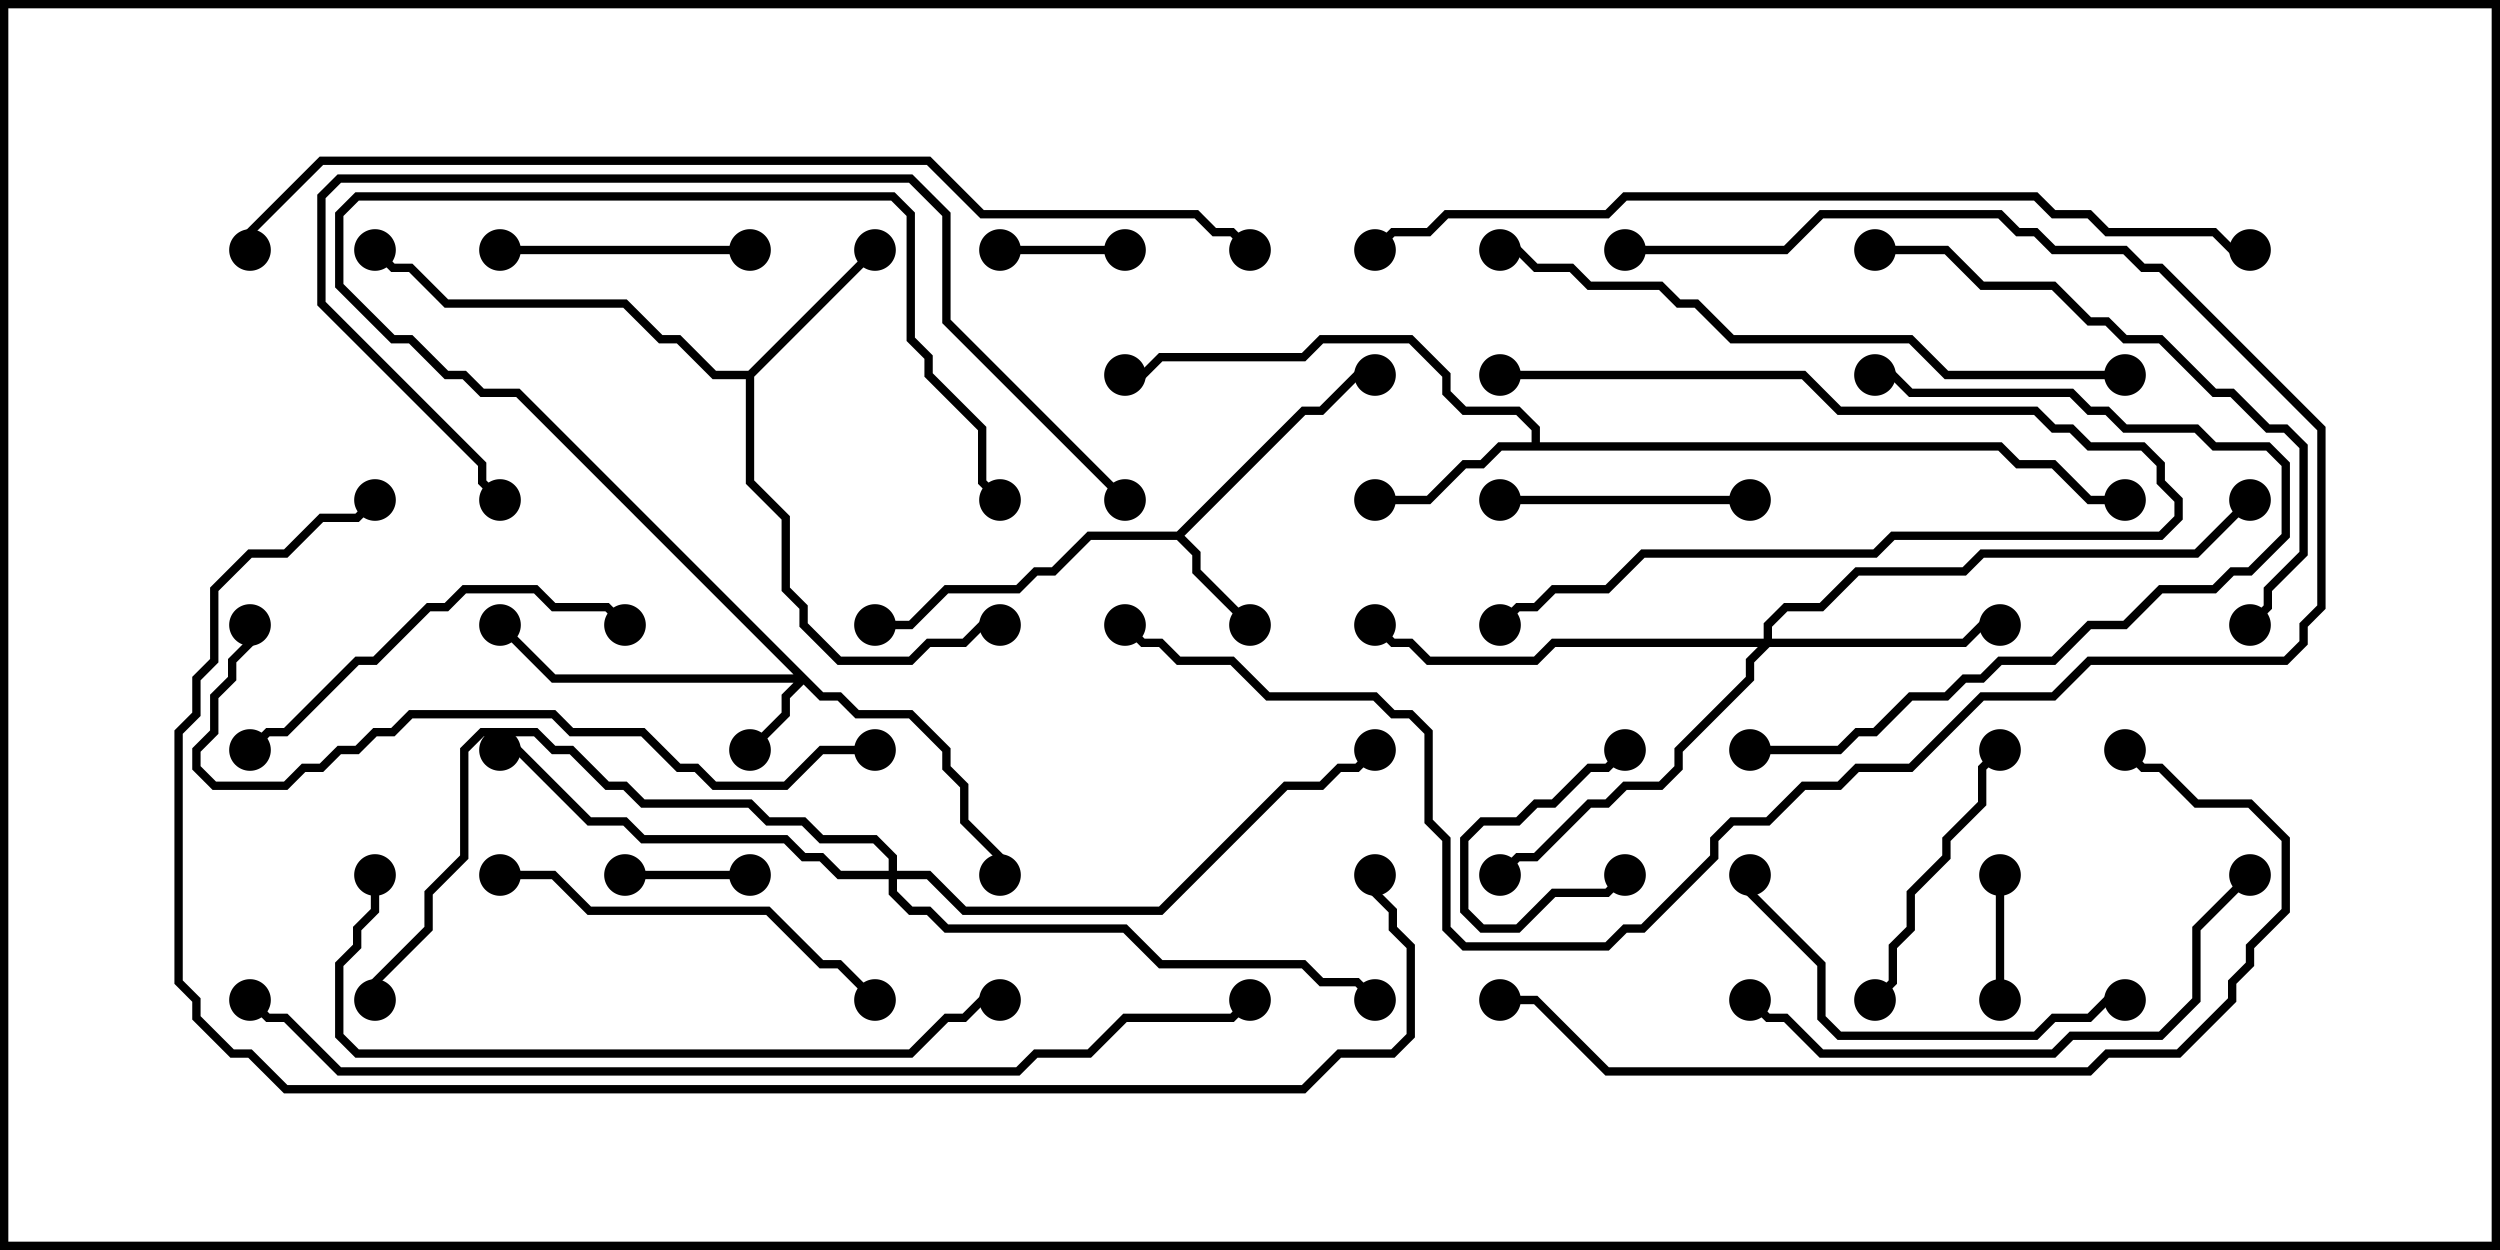 <svg version="1.1" width="30" height="15" xmlns="http://www.w3.org/2000/svg"><path d="M14.122,6.379L15.622,4.879L15.836,4.879L16.265,4.45L16.5,4.45L16.5,4.55L16.306,4.55L15.878,4.979L15.664,4.979L14.214,6.429L14.407,6.622L14.407,6.836L15.035,7.465L14.965,7.535L14.307,6.878L14.307,6.664L14.122,6.479L13.092,6.479L12.664,6.907L12.449,6.907L12.235,7.121L11.378,7.121L10.949,7.55L10.5,7.55L10.5,7.45L10.908,7.45L11.336,7.021L12.194,7.021L12.408,6.807L12.622,6.807L13.051,6.379z" stroke="none"/><path d="M18.379,5.307L18.379,5.164L18.194,4.979L17.551,4.979L17.307,4.735L17.307,4.521L16.908,4.121L15.878,4.121L15.664,4.336L13.949,4.336L13.735,4.55L13.5,4.55L13.5,4.45L13.694,4.45L13.908,4.236L15.622,4.236L15.836,4.021L16.949,4.021L17.407,4.479L17.407,4.694L17.592,4.879L18.235,4.879L18.479,5.122L18.479,5.307L24.021,5.307L24.235,5.521L24.664,5.521L25.092,5.95L25.5,5.95L25.5,6.05L25.051,6.05L24.622,5.621L24.194,5.621L23.979,5.407L18.021,5.407L17.806,5.621L17.592,5.621L17.164,6.05L16.5,6.05L16.5,5.95L17.122,5.95L17.551,5.521L17.765,5.521L17.979,5.307z" stroke="none"/><path d="M8.979,4.45L10.465,2.965L10.535,3.035L9.05,4.521L9.05,5.765L9.479,6.194L9.479,7.051L9.693,7.265L9.693,7.479L10.092,7.879L10.908,7.879L11.122,7.664L11.551,7.664L11.765,7.45L12,7.45L12,7.55L11.806,7.55L11.592,7.764L11.164,7.764L10.949,7.979L10.051,7.979L9.593,7.521L9.593,7.306L9.379,7.092L9.379,6.235L8.95,5.806L8.95,4.55L8.551,4.55L8.122,4.121L7.908,4.121L7.479,3.693L5.336,3.693L4.908,3.264L4.694,3.264L4.465,3.035L4.535,2.965L4.735,3.164L4.949,3.164L5.378,3.593L7.521,3.593L7.949,4.021L8.164,4.021L8.592,4.45z" stroke="none"/><path d="M9.878,8.307L10.092,8.307L10.306,8.521L10.949,8.521L11.407,8.979L11.407,9.194L11.621,9.408L11.621,9.836L12.05,10.265L12.05,10.5L11.95,10.5L11.95,10.306L11.521,9.878L11.521,9.449L11.307,9.235L11.307,9.021L10.908,8.621L10.265,8.621L10.051,8.407L9.836,8.407L9.643,8.214L9.479,8.378L9.479,8.592L9.035,9.035L8.965,8.965L9.379,8.551L9.379,8.336L9.522,8.193L6.622,8.193L5.965,7.535L6.035,7.465L6.664,8.093L9.522,8.093L6.194,4.764L5.765,4.764L5.551,4.55L5.336,4.55L4.908,4.121L4.694,4.121L4.021,3.449L4.021,2.551L4.265,2.307L10.735,2.307L10.979,2.551L10.979,4.051L11.193,4.265L11.193,4.479L11.836,5.122L11.836,5.765L12.035,5.965L11.965,6.035L11.736,5.806L11.736,5.164L11.093,4.521L11.093,4.306L10.879,4.092L10.879,2.592L10.694,2.407L4.306,2.407L4.121,2.592L4.121,3.408L4.735,4.021L4.949,4.021L5.378,4.45L5.592,4.45L5.806,4.664L6.235,4.664z" stroke="none"/><path d="M21.164,7.664L21.164,7.479L21.408,7.236L21.836,7.236L22.265,6.807L23.551,6.807L23.765,6.593L26.336,6.593L26.965,5.965L27.035,6.035L26.378,6.693L23.806,6.693L23.592,6.907L22.306,6.907L21.878,7.336L21.449,7.336L21.264,7.521L21.264,7.664L23.551,7.664L23.765,7.45L24,7.45L24,7.55L23.806,7.55L23.592,7.764L21.235,7.764L21.05,7.949L21.05,8.164L20.193,9.021L20.193,9.235L19.949,9.479L19.521,9.479L19.306,9.693L19.092,9.693L18.449,10.336L18.235,10.336L18.035,10.535L17.965,10.465L18.194,10.236L18.408,10.236L19.051,9.593L19.265,9.593L19.479,9.379L19.908,9.379L20.093,9.194L20.093,8.979L20.95,8.122L20.95,7.908L21.094,7.764L18.664,7.764L18.449,7.979L17.122,7.979L16.908,7.764L16.694,7.764L16.465,7.535L16.535,7.465L16.735,7.664L16.949,7.664L17.164,7.879L18.408,7.879L18.622,7.664z" stroke="none"/><path d="M10.664,10.45L10.664,10.306L10.479,10.121L9.836,10.121L9.622,9.907L9.194,9.907L8.979,9.693L7.694,9.693L7.479,9.479L7.265,9.479L6.836,9.05L6.622,9.05L6.408,8.836L5.806,8.836L5.621,9.021L5.621,10.306L5.193,10.735L5.193,11.164L4.55,11.806L4.55,12L4.45,12L4.45,11.765L5.093,11.122L5.093,10.694L5.521,10.265L5.521,8.979L5.765,8.736L6.449,8.736L6.664,8.95L6.878,8.95L7.306,9.379L7.521,9.379L7.735,9.593L9.021,9.593L9.235,9.807L9.664,9.807L9.878,10.021L10.521,10.021L10.764,10.265L10.764,10.45L11.164,10.45L11.592,10.879L13.908,10.879L15.408,9.379L15.836,9.379L16.051,9.164L16.265,9.164L16.465,8.965L16.535,9.035L16.306,9.264L16.092,9.264L15.878,9.479L15.449,9.479L13.949,10.979L11.551,10.979L11.122,10.55L10.764,10.55L10.764,10.694L10.949,10.879L11.164,10.879L11.378,11.093L13.521,11.093L13.949,11.521L15.664,11.521L15.878,11.736L16.306,11.736L16.535,11.965L16.465,12.035L16.265,11.836L15.836,11.836L15.622,11.621L13.908,11.621L13.479,11.193L11.336,11.193L11.122,10.979L10.908,10.979L10.664,10.735L10.664,10.55L10.051,10.55L9.836,10.336L9.622,10.336L9.408,10.121L7.694,10.121L7.479,9.907L7.051,9.907L6.194,9.05L6,9.05L6,8.95L6.235,8.95L7.092,9.807L7.521,9.807L7.735,10.021L9.449,10.021L9.664,10.236L9.878,10.236L10.092,10.45z" stroke="none"/><path d="M23.95,10.5L24.05,10.5L24.05,12L23.95,12z" stroke="none"/><path d="M19.465,8.965L19.535,9.035L19.306,9.264L19.092,9.264L18.664,9.693L18.449,9.693L18.235,9.907L17.806,9.907L17.621,10.092L17.621,10.908L17.806,11.093L18.194,11.093L18.622,10.664L19.265,10.664L19.465,10.465L19.535,10.535L19.306,10.764L18.664,10.764L18.235,11.193L17.765,11.193L17.521,10.949L17.521,10.051L17.765,9.807L18.194,9.807L18.408,9.593L18.622,9.593L19.051,9.164L19.265,9.164z" stroke="none"/><path d="M7.5,10.55L7.5,10.45L9,10.45L9,10.55z" stroke="none"/><path d="M13.5,2.95L13.5,3.05L12,3.05L12,2.95z" stroke="none"/><path d="M18,4.55L18,4.45L21.664,4.45L22.092,4.879L24.449,4.879L24.664,5.093L24.878,5.093L25.092,5.307L25.735,5.307L25.979,5.551L25.979,5.765L26.193,5.979L26.193,6.235L25.949,6.479L22.735,6.479L22.521,6.693L19.735,6.693L19.306,7.121L18.664,7.121L18.449,7.336L18.235,7.336L18.035,7.535L17.965,7.465L18.194,7.236L18.408,7.236L18.622,7.021L19.265,7.021L19.694,6.593L22.479,6.593L22.694,6.379L25.908,6.379L26.093,6.194L26.093,6.021L25.879,5.806L25.879,5.592L25.694,5.407L25.051,5.407L24.836,5.193L24.622,5.193L24.408,4.979L22.051,4.979L21.622,4.55z" stroke="none"/><path d="M21,5.95L21,6.05L18,6.05L18,5.95z" stroke="none"/><path d="M9,2.95L9,3.05L6,3.05L6,2.95z" stroke="none"/><path d="M23.965,8.965L24.035,9.035L23.836,9.235L23.836,9.664L23.407,10.092L23.407,10.306L22.979,10.735L22.979,11.164L22.764,11.378L22.764,11.806L22.535,12.035L22.465,11.965L22.664,11.765L22.664,11.336L22.879,11.122L22.879,10.694L23.307,10.265L23.307,10.051L23.736,9.622L23.736,9.194z" stroke="none"/><path d="M6,10.55L6,10.45L6.664,10.45L7.092,10.879L9.235,10.879L9.878,11.521L10.092,11.521L10.535,11.965L10.465,12.035L10.051,11.621L9.836,11.621L9.194,10.979L7.051,10.979L6.622,10.55z" stroke="none"/><path d="M3.035,9.035L2.965,8.965L3.194,8.736L3.408,8.736L4.265,7.879L4.479,7.879L5.122,7.236L5.336,7.236L5.551,7.021L6.449,7.021L6.664,7.236L7.306,7.236L7.535,7.465L7.465,7.535L7.265,7.336L6.622,7.336L6.408,7.121L5.592,7.121L5.378,7.336L5.164,7.336L4.521,7.979L4.306,7.979L3.449,8.836L3.235,8.836z" stroke="none"/><path d="M25.5,11.95L25.5,12.05L25.306,12.05L25.092,12.264L24.664,12.264L24.449,12.479L22.051,12.479L21.807,12.235L21.807,11.592L20.95,10.735L20.95,10.5L21.05,10.5L21.05,10.694L21.907,11.551L21.907,12.194L22.092,12.379L24.408,12.379L24.622,12.164L25.051,12.164L25.265,11.95z" stroke="none"/><path d="M21,9.05L21,8.95L22.051,8.95L22.265,8.736L22.479,8.736L22.908,8.307L23.336,8.307L23.551,8.093L23.765,8.093L23.979,7.879L24.622,7.879L25.051,7.45L25.479,7.45L25.908,7.021L26.551,7.021L26.765,6.807L26.979,6.807L27.379,6.408L27.379,5.592L27.194,5.407L26.551,5.407L26.336,5.193L25.479,5.193L25.265,4.979L25.051,4.979L24.836,4.764L22.908,4.764L22.694,4.55L22.5,4.55L22.5,4.45L22.735,4.45L22.949,4.664L24.878,4.664L25.092,4.879L25.306,4.879L25.521,5.093L26.378,5.093L26.592,5.307L27.235,5.307L27.479,5.551L27.479,6.449L27.021,6.907L26.806,6.907L26.592,7.121L25.949,7.121L25.521,7.55L25.092,7.55L24.664,7.979L24.021,7.979L23.806,8.193L23.592,8.193L23.378,8.407L22.949,8.407L22.521,8.836L22.306,8.836L22.092,9.05z" stroke="none"/><path d="M26.965,10.465L27.035,10.535L26.407,11.164L26.407,12.021L25.949,12.479L24.878,12.479L24.664,12.693L21.836,12.693L21.408,12.264L21.194,12.264L20.965,12.035L21.035,11.965L21.235,12.164L21.449,12.164L21.878,12.593L24.622,12.593L24.836,12.379L25.908,12.379L26.307,11.979L26.307,11.122z" stroke="none"/><path d="M22.5,3.05L22.5,2.95L23.378,2.95L23.806,3.379L24.664,3.379L25.092,3.807L25.306,3.807L25.521,4.021L25.949,4.021L26.592,4.664L26.806,4.664L27.235,5.093L27.449,5.093L27.693,5.336L27.693,6.664L27.264,7.092L27.264,7.306L27.035,7.535L26.965,7.465L27.164,7.265L27.164,7.051L27.593,6.622L27.593,5.378L27.408,5.193L27.194,5.193L26.765,4.764L26.551,4.764L25.908,4.121L25.479,4.121L25.265,3.907L25.051,3.907L24.622,3.479L23.765,3.479L23.336,3.05z" stroke="none"/><path d="M13.535,5.965L13.465,6.035L11.307,3.878L11.307,2.592L10.908,2.193L4.092,2.193L3.907,2.378L3.907,3.622L5.836,5.551L5.836,5.765L6.035,5.965L5.965,6.035L5.736,5.806L5.736,5.592L3.807,3.664L3.807,2.336L4.051,2.093L10.949,2.093L11.407,2.551L11.407,3.836z" stroke="none"/><path d="M19.5,3.05L19.5,2.95L21.408,2.95L21.836,2.521L24.021,2.521L24.235,2.736L24.449,2.736L24.664,2.95L25.521,2.95L25.735,3.164L25.949,3.164L27.907,5.122L27.907,7.306L27.693,7.521L27.693,7.735L27.449,7.979L25.092,7.979L24.664,8.407L23.806,8.407L22.949,9.264L22.306,9.264L22.092,9.479L21.664,9.479L21.235,9.907L20.806,9.907L20.621,10.092L20.621,10.306L19.735,11.193L19.521,11.193L19.306,11.407L17.551,11.407L17.307,11.164L17.307,10.092L17.093,9.878L17.093,8.806L16.908,8.621L16.694,8.621L16.479,8.407L15.194,8.407L14.765,7.979L14.122,7.979L13.908,7.764L13.694,7.764L13.465,7.535L13.535,7.465L13.735,7.664L13.949,7.664L14.164,7.879L14.806,7.879L15.235,8.307L16.521,8.307L16.735,8.521L16.949,8.521L17.193,8.765L17.193,9.836L17.407,10.051L17.407,11.122L17.592,11.307L19.265,11.307L19.479,11.093L19.694,11.093L20.521,10.265L20.521,10.051L20.765,9.807L21.194,9.807L21.622,9.379L22.051,9.379L22.265,9.164L22.908,9.164L23.765,8.307L24.622,8.307L25.051,7.879L27.408,7.879L27.593,7.694L27.593,7.479L27.807,7.265L27.807,5.164L25.908,3.264L25.694,3.264L25.479,3.05L24.622,3.05L24.408,2.836L24.194,2.836L23.979,2.621L21.878,2.621L21.449,3.05z" stroke="none"/><path d="M10.5,8.95L10.5,9.05L9.878,9.05L9.449,9.479L8.551,9.479L8.336,9.264L8.122,9.264L7.694,8.836L6.836,8.836L6.622,8.621L4.949,8.621L4.735,8.836L4.521,8.836L4.306,9.05L4.092,9.05L3.878,9.264L3.664,9.264L3.449,9.479L2.551,9.479L2.307,9.235L2.307,8.979L2.521,8.765L2.521,8.336L2.736,8.122L2.736,7.908L2.95,7.694L2.95,7.5L3.05,7.5L3.05,7.735L2.836,7.949L2.836,8.164L2.621,8.378L2.621,8.806L2.407,9.021L2.407,9.194L2.592,9.379L3.408,9.379L3.622,9.164L3.836,9.164L4.051,8.95L4.265,8.95L4.479,8.736L4.694,8.736L4.908,8.521L6.664,8.521L6.878,8.736L7.735,8.736L8.164,9.164L8.378,9.164L8.592,9.379L9.408,9.379L9.836,8.95z" stroke="none"/><path d="M4.45,10.5L4.55,10.5L4.55,10.949L4.336,11.164L4.336,11.378L4.121,11.592L4.121,12.408L4.306,12.593L10.908,12.593L11.336,12.164L11.551,12.164L11.765,11.95L12,11.95L12,12.05L11.806,12.05L11.592,12.264L11.378,12.264L10.949,12.693L4.265,12.693L4.021,12.449L4.021,11.551L4.236,11.336L4.236,11.122L4.45,10.908z" stroke="none"/><path d="M25.5,4.45L25.5,4.55L23.336,4.55L22.908,4.121L20.765,4.121L20.336,3.693L20.122,3.693L19.908,3.479L19.051,3.479L18.836,3.264L18.408,3.264L18.194,3.05L18,3.05L18,2.95L18.235,2.95L18.449,3.164L18.878,3.164L19.092,3.379L19.949,3.379L20.164,3.593L20.378,3.593L20.806,4.021L22.949,4.021L23.378,4.45z" stroke="none"/><path d="M25.465,9.035L25.535,8.965L25.735,9.164L25.949,9.164L26.378,9.593L27.021,9.593L27.479,10.051L27.479,10.949L27.05,11.378L27.05,11.592L26.836,11.806L26.836,12.021L26.164,12.693L25.306,12.693L25.092,12.907L19.265,12.907L18.408,12.05L18,12.05L18,11.95L18.449,11.95L19.306,12.807L25.051,12.807L25.265,12.593L26.122,12.593L26.736,11.979L26.736,11.765L26.95,11.551L26.95,11.336L27.379,10.908L27.379,10.092L26.979,9.693L26.336,9.693L25.908,9.264L25.694,9.264z" stroke="none"/><path d="M16.535,3.035L16.465,2.965L16.694,2.736L17.122,2.736L17.336,2.521L19.265,2.521L19.479,2.307L24.449,2.307L24.664,2.521L25.092,2.521L25.306,2.736L26.592,2.736L26.806,2.95L27,2.95L27,3.05L26.765,3.05L26.551,2.836L25.265,2.836L25.051,2.621L24.622,2.621L24.408,2.407L19.521,2.407L19.306,2.621L17.378,2.621L17.164,2.836L16.735,2.836z" stroke="none"/><path d="M2.965,12.035L3.035,11.965L3.235,12.164L3.449,12.164L4.092,12.807L12.194,12.807L12.408,12.593L13.051,12.593L13.479,12.164L14.765,12.164L14.965,11.965L15.035,12.035L14.806,12.264L13.521,12.264L13.092,12.693L12.449,12.693L12.235,12.907L4.051,12.907L3.408,12.264L3.194,12.264z" stroke="none"/><path d="M15.035,2.965L14.965,3.035L14.765,2.836L14.551,2.836L14.336,2.621L11.765,2.621L11.122,1.979L3.878,1.979L3.05,2.806L3.05,3L2.95,3L2.95,2.765L3.836,1.879L11.164,1.879L11.806,2.521L14.378,2.521L14.592,2.736L14.806,2.736z" stroke="none"/><path d="M4.465,5.965L4.535,6.035L4.306,6.264L3.878,6.264L3.449,6.693L3.021,6.693L2.621,7.092L2.621,7.949L2.407,8.164L2.407,8.592L2.193,8.806L2.193,11.765L2.407,11.979L2.407,12.194L2.806,12.593L3.021,12.593L3.449,13.021L15.622,13.021L16.051,12.593L16.694,12.593L16.879,12.408L16.879,11.378L16.664,11.164L16.664,10.949L16.45,10.735L16.45,10.5L16.55,10.5L16.55,10.694L16.764,10.908L16.764,11.122L16.979,11.336L16.979,12.449L16.735,12.693L16.092,12.693L15.664,13.121L3.408,13.121L2.979,12.693L2.765,12.693L2.307,12.235L2.307,12.021L2.093,11.806L2.093,8.765L2.307,8.551L2.307,8.122L2.521,7.908L2.521,7.051L2.979,6.593L3.408,6.593L3.836,6.164L4.265,6.164z" stroke="none"/><circle cx="15" cy="7.5" r="0.25" stroke-width="0" fill="#000" /><circle cx="16.5" cy="4.5" r="0.25" stroke-width="0" fill="#000" /><circle cx="10.5" cy="7.5" r="0.25" stroke-width="0" fill="#000" /><circle cx="16.5" cy="6" r="0.25" stroke-width="0" fill="#000" /><circle cx="13.5" cy="4.5" r="0.25" stroke-width="0" fill="#000" /><circle cx="25.5" cy="6" r="0.25" stroke-width="0" fill="#000" /><circle cx="10.5" cy="3" r="0.25" stroke-width="0" fill="#000" /><circle cx="12" cy="7.5" r="0.25" stroke-width="0" fill="#000" /><circle cx="4.5" cy="3" r="0.25" stroke-width="0" fill="#000" /><circle cx="9" cy="9" r="0.25" stroke-width="0" fill="#000" /><circle cx="12" cy="6" r="0.25" stroke-width="0" fill="#000" /><circle cx="12" cy="10.5" r="0.25" stroke-width="0" fill="#000" /><circle cx="6" cy="7.5" r="0.25" stroke-width="0" fill="#000" /><circle cx="24" cy="7.5" r="0.25" stroke-width="0" fill="#000" /><circle cx="18" cy="10.5" r="0.25" stroke-width="0" fill="#000" /><circle cx="16.5" cy="7.5" r="0.25" stroke-width="0" fill="#000" /><circle cx="27" cy="6" r="0.25" stroke-width="0" fill="#000" /><circle cx="6" cy="9" r="0.25" stroke-width="0" fill="#000" /><circle cx="16.5" cy="9" r="0.25" stroke-width="0" fill="#000" /><circle cx="16.5" cy="12" r="0.25" stroke-width="0" fill="#000" /><circle cx="4.5" cy="12" r="0.25" stroke-width="0" fill="#000" /><circle cx="24" cy="10.5" r="0.25" stroke-width="0" fill="#000" /><circle cx="24" cy="12" r="0.25" stroke-width="0" fill="#000" /><circle cx="19.5" cy="9" r="0.25" stroke-width="0" fill="#000" /><circle cx="19.5" cy="10.5" r="0.25" stroke-width="0" fill="#000" /><circle cx="7.5" cy="10.5" r="0.25" stroke-width="0" fill="#000" /><circle cx="9" cy="10.5" r="0.25" stroke-width="0" fill="#000" /><circle cx="13.5" cy="3" r="0.25" stroke-width="0" fill="#000" /><circle cx="12" cy="3" r="0.25" stroke-width="0" fill="#000" /><circle cx="18" cy="4.5" r="0.25" stroke-width="0" fill="#000" /><circle cx="18" cy="7.5" r="0.25" stroke-width="0" fill="#000" /><circle cx="21" cy="6" r="0.25" stroke-width="0" fill="#000" /><circle cx="18" cy="6" r="0.25" stroke-width="0" fill="#000" /><circle cx="9" cy="3" r="0.25" stroke-width="0" fill="#000" /><circle cx="6" cy="3" r="0.25" stroke-width="0" fill="#000" /><circle cx="24" cy="9" r="0.25" stroke-width="0" fill="#000" /><circle cx="22.5" cy="12" r="0.25" stroke-width="0" fill="#000" /><circle cx="6" cy="10.5" r="0.25" stroke-width="0" fill="#000" /><circle cx="10.5" cy="12" r="0.25" stroke-width="0" fill="#000" /><circle cx="3" cy="9" r="0.25" stroke-width="0" fill="#000" /><circle cx="7.5" cy="7.5" r="0.25" stroke-width="0" fill="#000" /><circle cx="25.5" cy="12" r="0.25" stroke-width="0" fill="#000" /><circle cx="21" cy="10.5" r="0.25" stroke-width="0" fill="#000" /><circle cx="21" cy="9" r="0.25" stroke-width="0" fill="#000" /><circle cx="22.5" cy="4.5" r="0.25" stroke-width="0" fill="#000" /><circle cx="27" cy="10.5" r="0.25" stroke-width="0" fill="#000" /><circle cx="21" cy="12" r="0.25" stroke-width="0" fill="#000" /><circle cx="22.5" cy="3" r="0.25" stroke-width="0" fill="#000" /><circle cx="27" cy="7.5" r="0.25" stroke-width="0" fill="#000" /><circle cx="13.5" cy="6" r="0.25" stroke-width="0" fill="#000" /><circle cx="6" cy="6" r="0.25" stroke-width="0" fill="#000" /><circle cx="19.5" cy="3" r="0.25" stroke-width="0" fill="#000" /><circle cx="13.5" cy="7.5" r="0.25" stroke-width="0" fill="#000" /><circle cx="10.5" cy="9" r="0.25" stroke-width="0" fill="#000" /><circle cx="3" cy="7.5" r="0.25" stroke-width="0" fill="#000" /><circle cx="4.5" cy="10.5" r="0.25" stroke-width="0" fill="#000" /><circle cx="12" cy="12" r="0.25" stroke-width="0" fill="#000" /><circle cx="25.5" cy="4.5" r="0.25" stroke-width="0" fill="#000" /><circle cx="18" cy="3" r="0.25" stroke-width="0" fill="#000" /><circle cx="25.5" cy="9" r="0.25" stroke-width="0" fill="#000" /><circle cx="18" cy="12" r="0.25" stroke-width="0" fill="#000" /><circle cx="16.5" cy="3" r="0.25" stroke-width="0" fill="#000" /><circle cx="27" cy="3" r="0.25" stroke-width="0" fill="#000" /><circle cx="3" cy="12" r="0.25" stroke-width="0" fill="#000" /><circle cx="15" cy="12" r="0.25" stroke-width="0" fill="#000" /><circle cx="15" cy="3" r="0.25" stroke-width="0" fill="#000" /><circle cx="3" cy="3" r="0.25" stroke-width="0" fill="#000" /><circle cx="4.5" cy="6" r="0.25" stroke-width="0" fill="#000" /><circle cx="16.5" cy="10.5" r="0.25" stroke-width="0" fill="#000" /><rect x="0" y="0" width="30" height="15" stroke-width="0.2" stroke="#000" fill="none" /></svg>